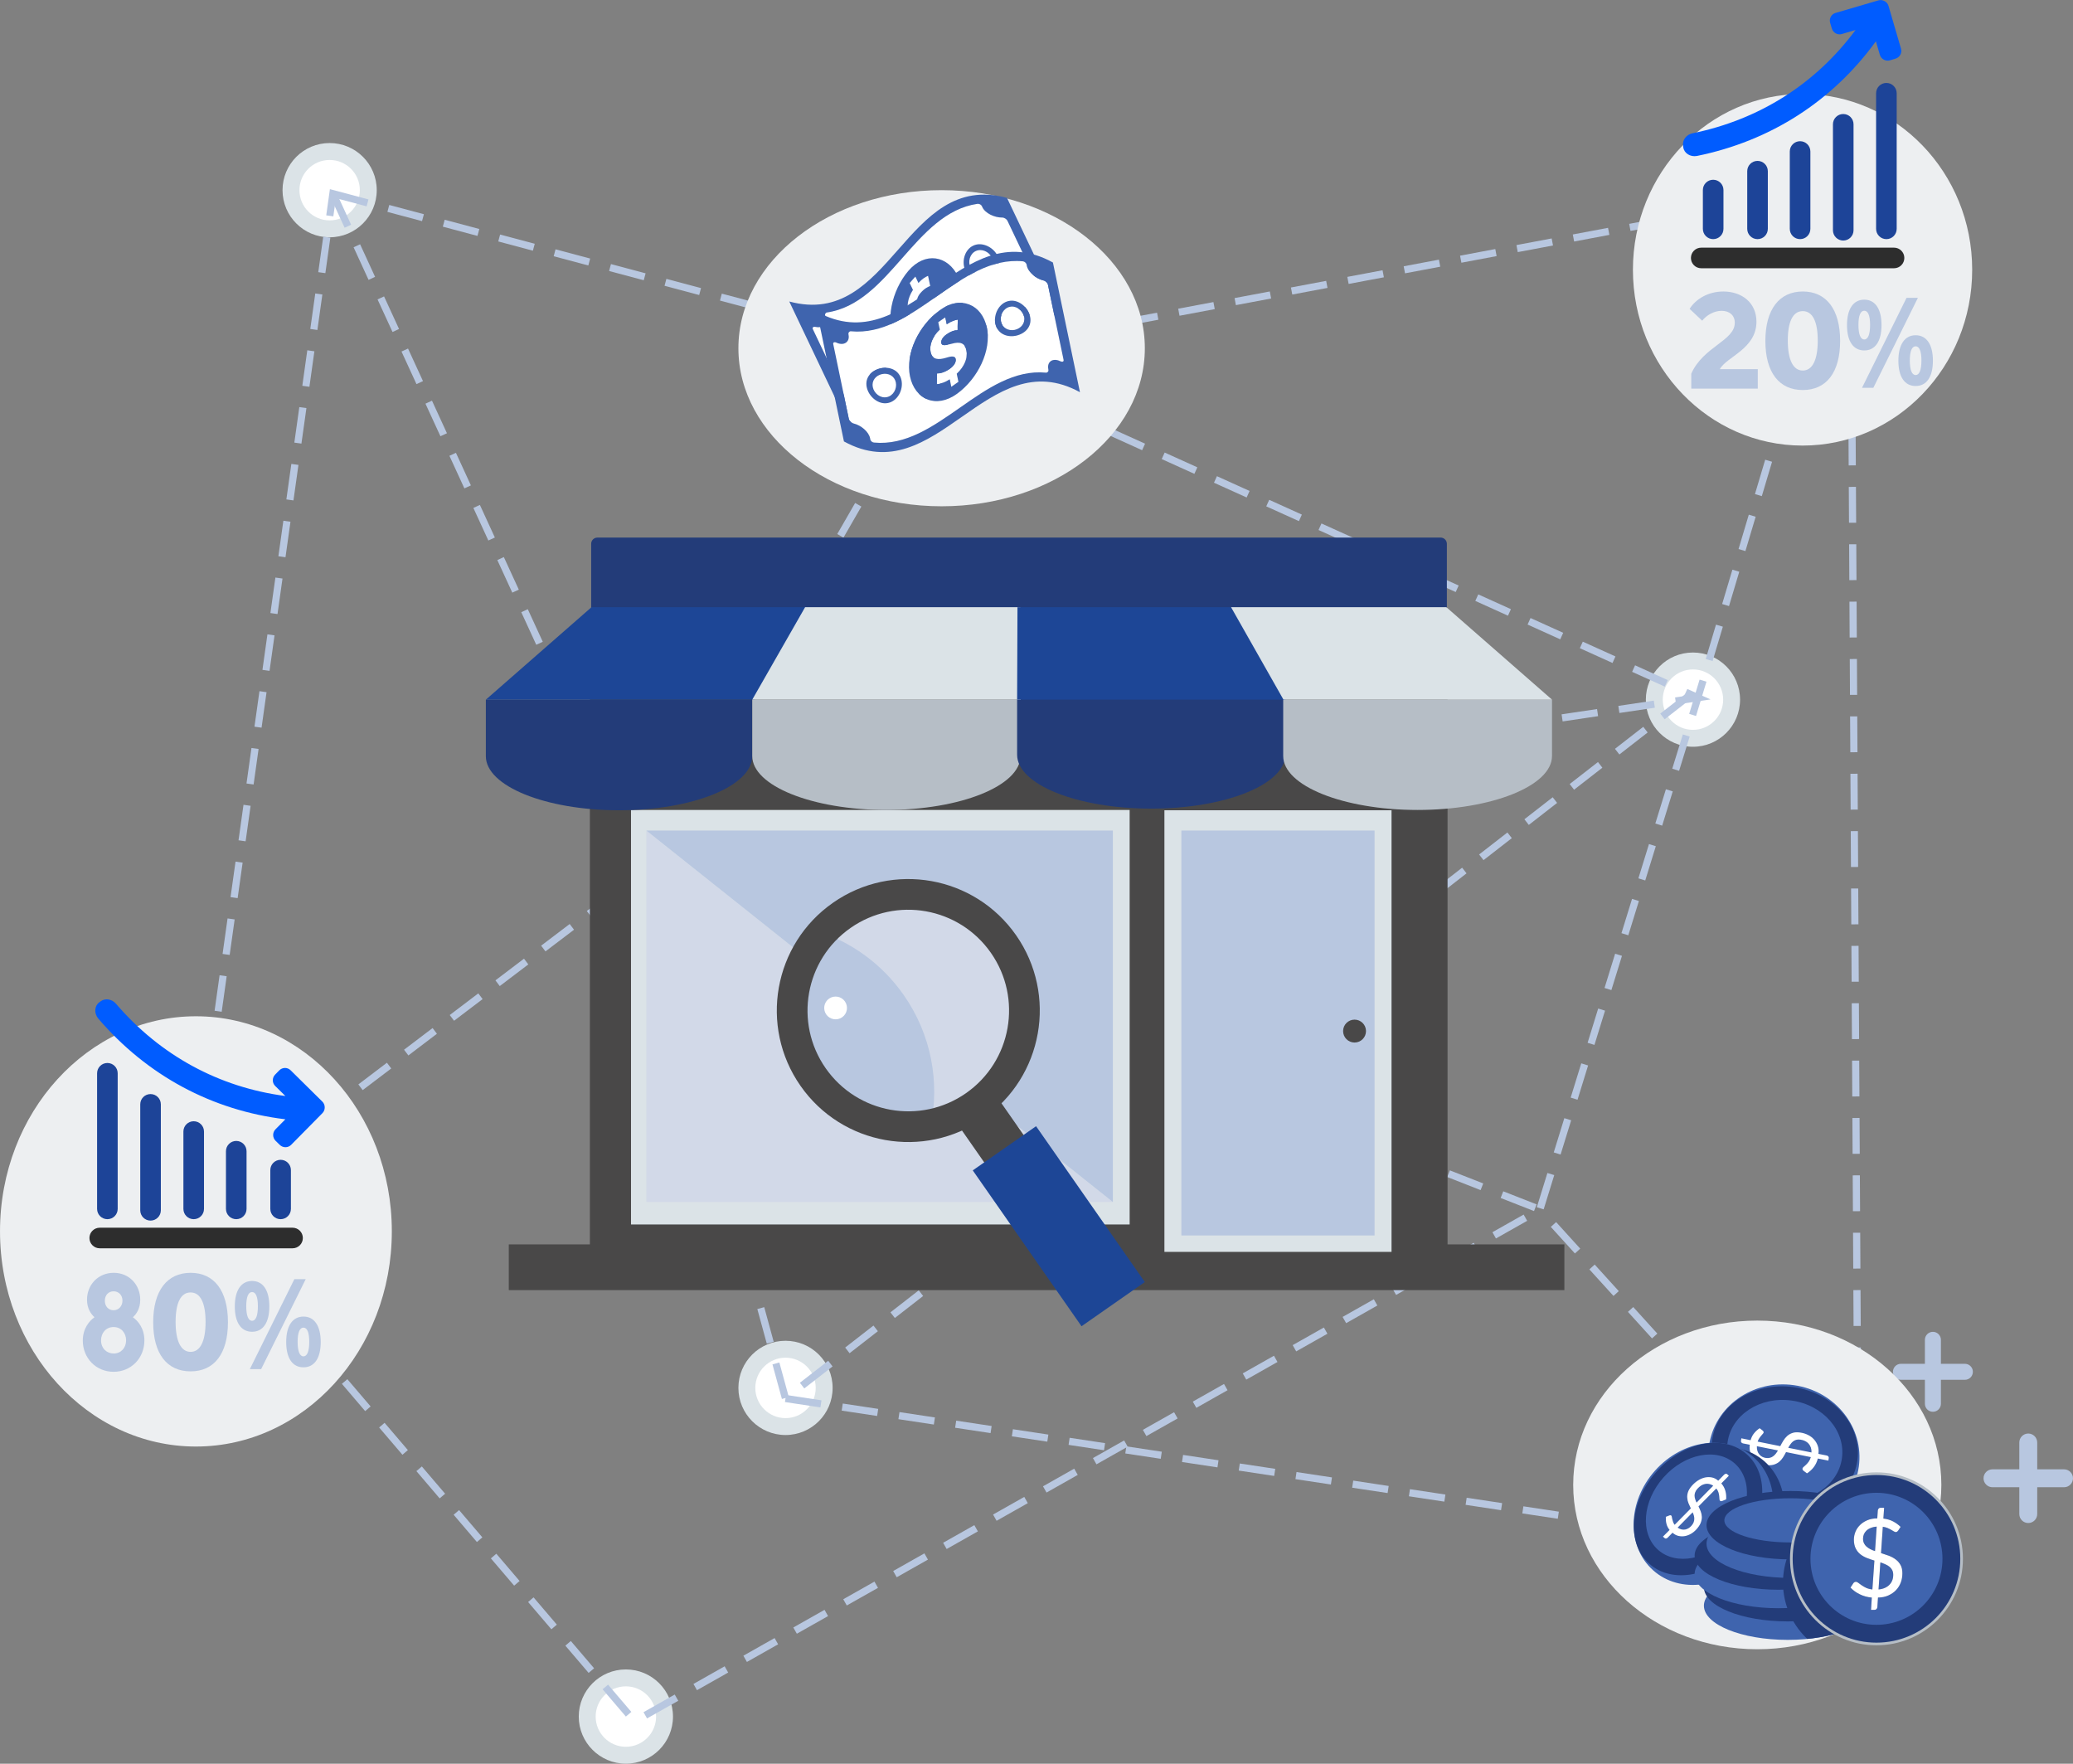<?xml version="1.0" encoding="utf-8"?>
<!-- Generator: Adobe Illustrator 16.0.0, SVG Export Plug-In . SVG Version: 6.00 Build 0)  -->
<!DOCTYPE svg PUBLIC "-//W3C//DTD SVG 1.1//EN" "http://www.w3.org/Graphics/SVG/1.1/DTD/svg11.dtd">
<?xml-stylesheet type="text/css" media="screen" href="../css/style.css"?>
<svg class="MH" version="1.1" id="Layer_1" xmlns="http://www.w3.org/2000/svg" xmlns:xlink="http://www.w3.org/1999/xlink" x="0px" y="0px"
	 width="369px" height="313.9px" viewBox="0 0 369 313.9" enable-background="new 0 0 369 313.9" xml:space="preserve">
<rect x="0" y="0" width="369" height="313.9" fill="#808080" stroke="none"/>
<g>
	<g id="RED">
		<path fill-rule="evenodd" clip-rule="evenodd" fill="#DBE3E7" d="M148.208,247.01c0,4.629-3.752,8.386-8.386,8.386
			c-4.631,0-8.385-3.757-8.385-8.386c0-4.635,3.754-8.387,8.385-8.387C144.456,238.624,148.208,242.376,148.208,247.01z"/>
		<circle fill-rule="evenodd" clip-rule="evenodd" fill="#FFFFFF" cx="139.824" cy="247.01" r="5.376"/>
		<path fill-rule="evenodd" clip-rule="evenodd" fill="#DBE3E7" d="M67.062,33.845c0,4.629-3.752,8.386-8.386,8.386
			c-4.631,0-8.385-3.757-8.385-8.386c0-4.635,3.754-8.387,8.385-8.387C63.311,25.459,67.062,29.211,67.062,33.845z"/>
		<circle fill-rule="evenodd" clip-rule="evenodd" fill="#FFFFFF" cx="58.678" cy="33.845" r="5.376"/>
		<path fill-rule="evenodd" clip-rule="evenodd" fill="#DBE3E7" d="M119.793,305.503c0,4.629-3.752,8.386-8.387,8.386
			c-4.631,0-8.385-3.757-8.385-8.386c0-4.635,3.754-8.387,8.385-8.387C116.041,297.116,119.793,300.868,119.793,305.503z"/>
		<circle fill-rule="evenodd" clip-rule="evenodd" fill="#FFFFFF" cx="111.408" cy="305.503" r="5.377"/>
		<path fill-rule="evenodd" clip-rule="evenodd" fill="#DBE3E7" d="M309.735,124.518c0,4.629-3.752,8.386-8.386,8.386
			c-4.631,0-8.385-3.757-8.385-8.386c0-4.635,3.754-8.387,8.385-8.387C305.983,116.132,309.735,119.884,309.735,124.518z"/>
		<circle fill-rule="evenodd" clip-rule="evenodd" fill="#FFFFFF" cx="301.351" cy="124.518" r="5.376"/>
		<g>
			<circle fill-rule="evenodd" clip-rule="evenodd" fill="#DBE3E7" cx="329.424" cy="33.077" r="8.387"/>
			<circle fill-rule="evenodd" clip-rule="evenodd" fill="#FFFFFF" cx="329.422" cy="33.077" r="5.375"/>
		</g>
		<g>
			<circle fill-rule="evenodd" clip-rule="evenodd" fill="#DBE3E7" cx="167.96" cy="63.443" r="8.387"/>
			<circle fill-rule="evenodd" clip-rule="evenodd" fill="#FFFFFF" cx="167.961" cy="63.443" r="5.376"/>
		</g>
		<g>
			<circle fill-rule="evenodd" clip-rule="evenodd" fill="#DBE3E7" cx="33.684" cy="216.644" r="8.387"/>
			<circle fill-rule="evenodd" clip-rule="evenodd" fill="#FFFFFF" cx="33.683" cy="216.644" r="5.376"/>
		</g>
		<g>
		<circle fill-rule="evenodd" clip-rule="evenodd" fill="#DBE3E7" cx="115.53" cy="154.528" r="8.386"/>
		<circle fill-rule="evenodd" clip-rule="evenodd" fill="#FFFFFF" cx="115.531" cy="154.528" r="5.377"/>
		</g>
	</g>
	<g id="RED">
		<path fill="#B8C7E0" d="M32.836,218.089l0.572-4.075l1.264,0.178L34.53,215.2l1.806-1.371l0.771,1.018L32.836,218.089z
			 M40.158,212.532l-0.771-1.018l5.083-3.858l0.771,1.018L40.158,212.532z M35.204,210.399l-1.264-0.178l0.888-6.319l1.264,0.178
			L35.204,210.399z M48.291,206.359l-0.771-1.018l5.084-3.857l0.771,1.018L48.291,206.359z M36.623,200.288l-1.264-0.178l0.888-6.319
			l1.264,0.178L36.623,200.288z M56.426,200.186l-0.771-1.018l5.083-3.857l0.771,1.018L56.426,200.186z M64.559,194.013l-0.771-1.018
			l5.084-3.857l0.771,1.018L64.559,194.013z M38.043,190.177l-1.264-0.178l0.887-6.32l1.264,0.178L38.043,190.177z M72.692,187.841
			l-0.771-1.018l5.083-3.857l0.771,1.018L72.692,187.841z M80.826,181.669l-0.771-1.018l5.083-3.858l0.771,1.018L80.826,181.669z
			 M39.463,180.065l-1.264-0.178l0.887-6.32l1.264,0.178L39.463,180.065z M88.959,175.496l-0.771-1.018l5.084-3.858l0.771,1.018
			L88.959,175.496z M40.882,169.953l-1.264-0.178l0.888-6.319l1.264,0.178L40.882,169.953z M97.094,169.323l-0.771-1.018l5.083-3.858
			l0.771,1.018L97.094,169.323z M105.227,163.15l-0.771-1.018l5.084-3.858l0.771,1.018L105.227,163.15z M42.301,159.842l-1.264-0.178
			l0.888-6.319l1.264,0.178L42.301,159.842z M113.36,156.977l-0.771-1.018l2.454-1.862l1.518-2.637l1.106,0.637l-1.647,2.861
			L113.36,156.977z M43.721,149.73l-1.264-0.178l0.887-6.319l1.264,0.178L43.721,149.73z M119.577,148.779l-1.106-0.637l3.184-5.531
			l1.106,0.637L119.577,148.779z M124.671,139.929l-1.106-0.637l3.184-5.531l1.106,0.637L124.671,139.929z M45.141,139.619
			l-1.264-0.178l0.887-6.32l1.264,0.178L45.141,139.619z M129.765,131.08l-1.106-0.637l3.184-5.53l1.106,0.637L129.765,131.08z
			 M46.56,129.507l-1.264-0.178l0.888-6.319l1.264,0.178L46.56,129.507z M134.858,122.23l-1.106-0.637l3.184-5.53l1.106,0.637
			L134.858,122.23z M47.979,119.395l-1.264-0.178l0.888-6.319l1.264,0.178L47.979,119.395z M139.952,113.382l-1.106-0.637
			l3.184-5.531l1.106,0.637L139.952,113.382z M49.398,109.284l-1.264-0.178l0.887-6.319l1.264,0.178L49.398,109.284z
			 M145.047,104.532l-1.107-0.637l3.184-5.531l1.107,0.637L145.047,104.532z M50.818,99.173l-1.264-0.178l0.887-6.32l1.264,0.178
			L50.818,99.173z M150.141,95.682l-1.107-0.637l3.185-5.53l1.105,0.637L150.141,95.682z M52.237,89.061l-1.264-0.178l0.888-6.32
			l1.264,0.178L52.237,89.061z M155.233,86.833l-1.105-0.637l3.184-5.53l1.105,0.637L155.233,86.833z M53.656,78.949l-1.264-0.178
			l0.888-6.319l1.264,0.178L53.656,78.949z M160.327,77.984l-1.105-0.637l3.184-5.531l1.105,0.637L160.327,77.984z M165.421,69.135
			l-1.105-0.637l3.093-5.373l0.39,0.225l0.151-0.569l0.979,0.261L165.421,69.135z M55.076,68.838l-1.264-0.178l0.887-6.319
			l1.264,0.178L55.076,68.838z M163.921,63.026l-6.166-1.644l0.328-1.232l6.166,1.644L163.921,63.026z M154.055,60.396l-6.166-1.645
			l0.328-1.232l6.166,1.645L154.055,60.396z M56.496,58.726l-1.264-0.178l0.887-6.32l1.264,0.178L56.496,58.726z M144.188,57.765
			l-6.167-1.644l0.33-1.232l6.166,1.644L144.188,57.765z M134.322,55.135l-6.166-1.644l0.328-1.232l6.167,1.644L134.322,55.135z
			 M124.456,52.506l-6.167-1.644l0.33-1.232l6.166,1.644L124.456,52.506z M114.59,49.876l-6.166-1.645l0.328-1.232l6.167,1.645
			L114.59,49.876z M57.915,48.615l-1.264-0.178l0.888-6.32l1.264,0.178L57.915,48.615z M104.724,47.245l-6.167-1.644l0.33-1.232
			l6.166,1.644L104.724,47.245z M94.857,44.615l-6.166-1.644l0.329-1.232l6.166,1.644L94.857,44.615z M84.991,41.985l-6.166-1.644
			l0.329-1.232l6.166,1.644L84.991,41.985z M75.125,39.355l-6.166-1.645l0.329-1.232l6.167,1.645L75.125,39.355z M59.335,38.503
			l-1.264-0.178l0.654-4.662l6.862,1.829l-0.328,1.232l-5.471-1.458L59.335,38.503z"/>
		<path fill="#B8C7E0" d="M330.175,276.83l-0.037-6.381l1.275-0.008l0.037,6.381L330.175,276.83z M328.383,276.004l-4.29-4.726
			l0.945-0.857l4.29,4.726L328.383,276.004z M321.52,268.443l-4.29-4.725l0.945-0.857l4.29,4.725L321.52,268.443z M330.116,266.62
			l-0.036-6.382l1.275-0.008l0.036,6.382L330.116,266.62z M314.656,260.884l-4.289-4.726l0.945-0.857l4.289,4.726L314.656,260.884z
			 M330.058,256.409l-0.036-6.382l1.275-0.008l0.036,6.382L330.058,256.409z M307.793,253.323l-4.289-4.725l0.945-0.857l4.289,4.725
			L307.793,253.323z M330,246.199l-0.036-6.382l1.275-0.008l0.036,6.382L330,246.199z M300.93,245.762l-4.289-4.725l0.945-0.857
			l4.289,4.725L300.93,245.762z M294.066,238.203l-4.289-4.726l0.945-0.857l4.289,4.726L294.066,238.203z M329.941,235.988
			l-0.036-6.382l1.275-0.008l0.036,6.382L329.941,235.988z M287.204,230.642l-4.29-4.725l0.945-0.857l4.29,4.725L287.204,230.642z
			 M329.883,225.777l-0.036-6.381l1.275-0.008l0.036,6.381L329.883,225.777z M280.341,223.083l-4.29-4.726l0.945-0.857l4.29,4.726
			L280.341,223.083z M329.825,215.567l-0.036-6.382l1.275-0.008l0.036,6.382L329.825,215.567z M274.777,215.233l-1.219-0.377
			l1.884-6.097l1.219,0.377L274.777,215.233z M277.791,205.477l-1.219-0.377l1.883-6.097l1.219,0.377L277.791,205.477z
			 M329.767,205.356l-0.036-6.381l1.275-0.008l0.036,6.381L329.767,205.356z M280.805,195.721l-1.219-0.377l1.883-6.097l1.219,0.377
			L280.805,195.721z M329.709,195.146l-0.037-6.382l1.275-0.008l0.037,6.382L329.709,195.146z M283.817,185.966l-1.219-0.377
			l1.884-6.097l1.219,0.377L283.817,185.966z M329.65,184.935l-0.036-6.382l1.275-0.008l0.036,6.382L329.65,184.935z M286.831,176.21
			l-1.219-0.377l1.884-6.097l1.219,0.377L286.831,176.21z M329.592,174.724l-0.036-6.381l1.275-0.008l0.036,6.381L329.592,174.724z
			 M289.845,166.454l-1.219-0.377l1.883-6.098l1.219,0.377L289.845,166.454z M329.534,164.514l-0.037-6.382l1.275-0.008l0.037,6.382
			L329.534,164.514z M292.858,156.698l-1.219-0.377l1.883-6.098l1.219,0.377L292.858,156.698z M329.476,154.303l-0.036-6.381
			l1.275-0.008l0.036,6.381L329.476,154.303z M295.871,146.942l-1.219-0.377l1.884-6.098l1.219,0.377L295.871,146.942z
			 M329.417,144.094l-0.036-6.382l1.275-0.008l0.036,6.382L329.417,144.094z M298.885,137.186l-1.219-0.377l1.884-6.098l1.219,0.377
			L298.885,137.186z M329.359,133.883l-0.037-6.382l1.275-0.008l0.037,6.382L329.359,133.883z M301.898,127.43l-1.219-0.377
			l1.853-6.101l1.223,0.365L301.898,127.43z M329.301,123.673l-0.036-6.382l1.275-0.008l0.036,6.382L329.301,123.673z
			 M304.85,117.649l-1.223-0.365l1.825-6.115l1.223,0.365L304.85,117.649z M329.242,113.462l-0.036-6.382l1.275-0.008l0.036,6.382
			L329.242,113.462z M307.77,107.865l-1.223-0.365l1.825-6.115l1.223,0.365L307.77,107.865z M329.185,103.251l-0.036-6.381
			l1.275-0.008l0.036,6.381L329.185,103.251z M310.689,98.081l-1.223-0.365l1.825-6.115l1.223,0.365L310.689,98.081z M329.126,93.041
			l-0.036-6.382l1.275-0.008l0.036,6.382L329.126,93.041z M313.609,88.297l-1.223-0.365l1.824-6.115l1.223,0.365L313.609,88.297z
			 M329.068,82.83l-0.037-6.382l1.275-0.008l0.037,6.382L329.068,82.83z M316.529,78.512l-1.223-0.365l1.824-6.115l1.223,0.365
			L316.529,78.512z M329.01,72.62l-0.036-6.382l1.275-0.008l0.036,6.382L329.01,72.62z M319.449,68.727l-1.223-0.365l1.824-6.115
			l1.223,0.365L319.449,68.727z M328.951,62.409l-0.036-6.382l1.275-0.008l0.036,6.382L328.951,62.409z M322.368,58.943l-1.223-0.365
			l1.825-6.115l1.223,0.365L322.368,58.943z M328.894,52.198l-0.037-6.381l1.275-0.008l0.037,6.381L328.894,52.198z M325.288,49.159
			l-1.223-0.365l1.825-6.115l1.223,0.365L325.288,49.159z M328.835,41.988l-0.026-4.624l-0.601,2.011l-1.223-0.365l1.825-6.115
			l1.223,0.365l-0.699,2.344l0.74-0.005l0.036,6.382L328.835,41.988z"/>
		<path fill="#B8C7E0" d="M115.174,305.834l-0.627-1.111l5.555-3.141l0.629,1.111L115.174,305.834z M111.408,305.503l-4.144-4.854
			l0.971-0.828l4.144,4.854L111.408,305.503z M124.063,300.808l-0.628-1.111l5.555-3.141l0.629,1.111L124.063,300.808z
			 M104.779,297.736l-4.144-4.854l0.971-0.828l4.144,4.854L104.779,297.736z M132.952,295.784l-0.628-1.111l5.555-3.141l0.629,1.111
			L132.952,295.784z M141.841,290.76l-0.628-1.111l5.556-3.141l0.628,1.111L141.841,290.76z M98.149,289.97l-4.144-4.854l0.971-0.828
			l4.144,4.854L98.149,289.97z M150.729,285.734l-0.628-1.111l5.555-3.14l0.629,1.111L150.729,285.734z M91.52,282.205l-4.143-4.854
			l0.971-0.828l4.143,4.854L91.52,282.205z M159.619,280.71l-0.629-1.111l5.556-3.141l0.629,1.111L159.619,280.71z M168.508,275.685
			l-0.629-1.111l5.556-3.141l0.629,1.111L168.508,275.685z M84.891,274.438l-4.143-4.854l0.971-0.828l4.143,4.854L84.891,274.438z
			 M177.396,270.66l-0.629-1.111l5.556-3.14l0.629,1.111L177.396,270.66z M78.262,266.673l-4.144-4.854l0.971-0.828l4.144,4.854
			L78.262,266.673z M186.285,265.635l-0.629-1.111l5.556-3.141l0.629,1.111L186.285,265.635z M195.174,260.611l-0.629-1.111
			l5.556-3.141l0.629,1.111L195.174,260.611z M71.633,258.907l-4.145-4.854l0.971-0.828l4.145,4.854L71.633,258.907z
			 M204.062,255.586l-0.628-1.111l5.556-3.14l0.629,1.111L204.062,255.586z M65.003,251.14l-4.144-4.854l0.971-0.828l4.144,4.854
			L65.003,251.14z M212.951,250.561l-0.629-1.111l5.556-3.141l0.629,1.111L212.951,250.561z M139.183,248.978l-1.683-6.155
			l1.23-0.336l1.684,6.155L139.183,248.978z M143.166,247.105l-0.783-1.008l5.037-3.917l0.783,1.008L143.166,247.105z
			 M221.841,245.537l-0.629-1.111l5.555-3.141l0.629,1.111L221.841,245.537z M58.373,243.375l-4.143-4.854l0.971-0.828l4.143,4.854
			L58.373,243.375z M151.227,240.838l-0.783-1.008l5.037-3.918l0.783,1.008L151.227,240.838z M230.729,240.511l-0.629-1.111
			l5.555-3.14l0.629,1.111L230.729,240.511z M136.489,239.13l-1.683-6.155l1.23-0.336l1.684,6.155L136.489,239.13z M51.744,235.608
			l-4.143-4.854l0.971-0.828l4.143,4.854L51.744,235.608z M239.618,235.487l-0.629-1.111l5.556-3.141l0.629,1.111L239.618,235.487z
			 M159.286,234.569l-0.783-1.008l5.038-3.917l0.783,1.008L159.286,234.569z M248.507,230.463l-0.629-1.111l5.556-3.141l0.629,1.111
			L248.507,230.463z M133.796,229.28l-1.684-6.155l1.231-0.336l1.684,6.155L133.796,229.28z M167.347,228.302l-0.783-1.008
			l5.038-3.918l0.783,1.008L167.347,228.302z M45.115,227.843l-4.144-4.854l0.971-0.828l4.144,4.854L45.115,227.843z
			 M257.396,225.437l-0.629-1.111l5.557-3.14l0.628,1.111L257.396,225.437z M175.407,222.033l-0.783-1.008l5.037-3.917l0.783,1.008
			L175.407,222.033z M266.284,220.413l-0.629-1.111l5.556-3.141l0.629,1.111L266.284,220.413z M38.486,220.077l-4.007-4.693
			l0.971-0.828l4.007,4.693L38.486,220.077z M131.103,219.431l-1.684-6.155l1.231-0.336l1.684,6.155L131.103,219.431z
			 M183.468,215.765l-0.783-1.008l5.037-3.918l0.783,1.008L183.468,215.765z M273.059,215.537l-5.94-2.329l0.466-1.188l5.94,2.329
			L273.059,215.537z M263.554,211.809l-5.941-2.329l0.466-1.188l5.941,2.329L263.554,211.809z M128.408,209.583l-1.683-6.156
			l1.231-0.336l1.684,6.156L128.408,209.583z M191.527,209.497l-0.783-1.008l5.038-3.918l0.783,1.008L191.527,209.497z
			 M254.046,208.083l-5.941-2.33l0.467-1.188l5.941,2.33L254.046,208.083z M244.54,204.355l-5.941-2.329l0.466-1.188l5.942,2.329
			L244.54,204.355z M199.588,203.228l-0.783-1.008l5.038-3.917l0.783,1.008L199.588,203.228z M235.034,200.628l-5.941-2.329
			l0.466-1.188l5.942,2.329L235.034,200.628z M125.715,199.733l-1.683-6.155l1.231-0.336l1.684,6.155L125.715,199.733z
			 M207.648,196.961l-0.783-1.008l5.037-3.918l0.783,1.008L207.648,196.961z M225.528,196.901l-5.941-2.33l0.467-1.188l5.941,2.33
			L225.528,196.901z M216.022,193.174l-5.941-2.329l0.466-1.188l5.941,2.329L216.022,193.174z M215.709,190.692l-0.783-1.008
			l5.037-3.917l0.783,1.008L215.709,190.692z M123.021,189.885l-1.684-6.156l1.232-0.336l1.684,6.156L123.021,189.885z
			 M206.517,189.446l-5.942-2.329l0.467-1.188l5.941,2.329L206.517,189.446z M197.01,185.719l-5.941-2.33l0.467-1.188l5.941,2.33
			L197.01,185.719z M223.769,184.425l-0.783-1.008l5.038-3.918l0.783,1.008L223.769,184.425z M187.503,181.992l-5.941-2.329
			l0.466-1.188l5.942,2.329L187.503,181.992z M120.328,180.035l-1.684-6.155l1.232-0.336l1.684,6.155L120.328,180.035z
			 M177.997,178.265l-5.941-2.33l0.467-1.188l5.941,2.33L177.997,178.265z M231.829,178.156l-0.783-1.008l5.038-3.917l0.783,1.008
			L231.829,178.156z M168.491,174.538l-5.94-2.329l0.466-1.188l5.94,2.329L168.491,174.538z M239.89,171.888l-0.783-1.008
			l5.038-3.918l0.783,1.008L239.89,171.888z M158.985,170.81l-5.94-2.329l0.466-1.188l5.94,2.329L158.985,170.81z M117.635,170.186
			l-1.684-6.155l1.232-0.336l1.683,6.155L117.635,170.186z M149.479,167.084l-5.941-2.33l0.466-1.188l5.941,2.33L149.479,167.084z
			 M247.95,165.62l-0.783-1.008l5.037-3.918l0.783,1.008L247.95,165.62z M139.973,163.356l-5.941-2.329l0.467-1.188l5.941,2.329
			L139.973,163.356z M114.941,160.338l-1.684-6.156l1.231-0.336l1.684,6.156L114.941,160.338z M130.467,159.629l-5.941-2.329
			l0.467-1.188l5.94,2.329L130.467,159.629z M256.011,159.351l-0.783-1.008l5.037-3.917l0.783,1.008L256.011,159.351z
			 M120.961,155.902l-5.941-2.33l0.466-1.188l5.941,2.33L120.961,155.902z M264.07,153.084l-0.783-1.008l5.038-3.918l0.783,1.008
			L264.07,153.084z M272.131,146.815l-0.783-1.008l5.038-3.917l0.783,1.008L272.131,146.815z M280.191,140.548l-0.783-1.008
			l5.037-3.918l0.783,1.008L280.191,140.548z M288.252,134.279l-0.783-1.008l5.037-3.917l0.783,1.008L288.252,134.279z
			 M296.312,128.011l-0.783-1.008l5.038-3.918l0.783,1.008L296.312,128.011z"/>
		<path fill="#B8C7E0" d="M116.562,152.423l-0.188-1.262l6.312-0.939l0.188,1.262L116.562,152.423z M112.511,151.862l-2.665-5.798
			l1.16-0.533l2.665,5.798L112.511,151.862z M126.661,150.921l-0.188-1.262l6.312-0.938l0.188,1.262L126.661,150.921z
			 M136.761,149.419l-0.188-1.262l6.312-0.938l0.188,1.262L136.761,149.419z M146.86,147.917l-0.188-1.262l6.312-0.938l0.188,1.262
			L146.86,147.917z M156.96,146.415l-0.188-1.262l6.312-0.938l0.188,1.262L156.96,146.415z M167.06,144.914l-0.188-1.262l6.312-0.938
			l0.188,1.262L167.06,144.914z M177.159,143.412l-0.188-1.262l6.312-0.938l0.188,1.262L177.159,143.412z M108.247,142.585
			l-2.665-5.799l1.16-0.533l2.665,5.799L108.247,142.585z M187.259,141.91l-0.188-1.262l6.312-0.938l0.188,1.262L187.259,141.91z
			 M197.358,140.408l-0.188-1.262l6.312-0.938l0.188,1.262L197.358,140.408z M207.459,138.907l-0.188-1.262l6.312-0.939l0.188,1.262
			L207.459,138.907z M217.559,137.405l-0.188-1.262l6.312-0.938l0.188,1.262L217.559,137.405z M227.658,135.903l-0.188-1.262
			l6.312-0.938l0.188,1.262L227.658,135.903z M237.758,134.401l-0.188-1.262l6.312-0.938l0.188,1.262L237.758,134.401z
			 M103.982,133.307l-2.664-5.799l1.16-0.533l2.664,5.799L103.982,133.307z M247.857,132.899l-0.188-1.262l6.312-0.938l0.188,1.262
			L247.857,132.899z M257.957,131.398l-0.188-1.262l6.312-0.939l0.188,1.262L257.957,131.398z M268.057,129.896l-0.188-1.262
			l6.312-0.938l0.188,1.262L268.057,129.896z M278.156,128.394l-0.188-1.262l6.312-0.938l0.188,1.262L278.156,128.394z
			 M288.256,126.892l-0.188-1.262l6.312-0.938l0.188,1.262L288.256,126.892z M298.355,125.39l-0.188-1.262l1.83-0.272l-0.174-0.079
			l0.525-1.162l4.129,1.866L298.355,125.39z M99.719,124.029l-2.665-5.798l1.159-0.533l2.666,5.798L99.719,124.029z M296.335,122.199
			l-5.814-2.63l0.525-1.162l5.814,2.63L296.335,122.199z M287.031,117.992l-5.814-2.63l0.525-1.162l5.814,2.63L287.031,117.992z
			 M95.455,114.752l-2.666-5.799l1.16-0.533l2.666,5.799L95.455,114.752z M277.729,113.784l-5.815-2.63l0.525-1.162l5.815,2.63
			L277.729,113.784z M268.425,109.577l-5.815-2.63l0.525-1.162l5.815,2.63L268.425,109.577z M91.191,105.474l-2.666-5.799l1.16-0.533
			l2.666,5.799L91.191,105.474z M259.121,105.369l-5.814-2.629l0.525-1.162l5.814,2.629L259.121,105.369z M249.817,101.162
			l-5.814-2.63l0.525-1.162l5.814,2.63L249.817,101.162z M240.514,96.954l-5.814-2.629l0.525-1.162l5.814,2.629L240.514,96.954z
			 M86.927,96.196l-2.665-5.799l1.16-0.533l2.665,5.799L86.927,96.196z M231.21,92.747l-5.814-2.63l0.525-1.162l5.814,2.63
			L231.21,92.747z M221.907,88.54l-5.815-2.63l0.525-1.162l5.815,2.63L221.907,88.54z M82.662,86.919l-2.664-5.799l1.16-0.533
			l2.664,5.799L82.662,86.919z M212.604,84.332l-5.815-2.63l0.525-1.162l5.815,2.63L212.604,84.332z M203.3,80.125l-5.814-2.63
			l0.525-1.162l5.814,2.63L203.3,80.125z M78.398,77.64l-2.665-5.798l1.16-0.533l2.665,5.798L78.398,77.64z M193.996,75.917
			l-5.814-2.629l0.525-1.162l5.814,2.629L193.996,75.917z M184.692,71.71l-5.814-2.63l0.525-1.162l5.814,2.63L184.692,71.71z
			 M74.135,68.363l-2.666-5.799l1.16-0.533l2.666,5.799L74.135,68.363z M175.389,67.503l-5.814-2.63l0.525-1.162l5.814,2.63
			L175.389,67.503z M169.818,63.743l-0.236-1.254l6.271-1.18l0.236,1.254L169.818,63.743z M179.854,61.855l-0.236-1.254l6.271-1.179
			l0.236,1.254L179.854,61.855z M189.888,59.969l-0.236-1.254l6.272-1.18l0.236,1.254L189.888,59.969z M69.871,59.086l-2.666-5.799
			l1.16-0.533l2.666,5.799L69.871,59.086z M199.923,58.081l-0.236-1.254l6.271-1.179l0.236,1.254L199.923,58.081z M209.958,56.194
			l-0.236-1.254l6.271-1.18l0.236,1.254L209.958,56.194z M219.992,54.306l-0.236-1.254l6.272-1.18l0.236,1.254L219.992,54.306z
			 M230.027,52.42l-0.236-1.254l6.271-1.18l0.236,1.254L230.027,52.42z M240.062,50.532l-0.236-1.254l6.272-1.18l0.236,1.254
			L240.062,50.532z M65.606,49.807l-2.665-5.799l1.16-0.533l2.665,5.799L65.606,49.807z M250.097,48.645l-0.236-1.254l6.271-1.18
			l0.236,1.254L250.097,48.645z M260.132,46.758l-0.236-1.254l6.271-1.18l0.236,1.254L260.132,46.758z M270.166,44.871l-0.236-1.254
			l6.272-1.18l0.236,1.254L270.166,44.871z M280.201,42.983l-0.236-1.254l6.271-1.18l0.236,1.254L280.201,42.983z M290.236,41.095
			L290,39.842l6.271-1.179l0.236,1.254L290.236,41.095z M61.342,40.53l-2.664-5.799l1.16-0.533l2.664,5.799L61.342,40.53z
			 M300.271,39.209l-0.236-1.254l6.271-1.18l0.236,1.254L300.271,39.209z M310.306,37.321l-0.236-1.254l6.271-1.18l0.236,1.254
			L310.306,37.321z M320.34,35.434l-0.236-1.254l6.272-1.18l0.236,1.254L320.34,35.434z"/>
		<path fill="#B8C7E0" d="M327.77,277.922l-6.311-0.953l0.191-1.262l6.311,0.953L327.77,277.922z M317.673,276.396l-6.31-0.952
		l0.191-1.262l6.31,0.952L317.673,276.396z M307.578,274.872l-6.311-0.952l0.19-1.262l6.31,0.952L307.578,274.872z M297.48,273.347
		l-6.31-0.952l0.191-1.262l6.31,0.952L297.48,273.347z M287.385,271.823l-6.311-0.952l0.19-1.262l6.311,0.952L287.385,271.823z
		 M277.289,270.299l-6.312-0.952l0.19-1.262l6.311,0.952L277.289,270.299z M267.191,268.774l-6.309-0.952l0.19-1.262l6.31,0.952
		L267.191,268.774z M257.097,267.25l-6.311-0.952l0.19-1.262l6.311,0.952L257.097,267.25z M246.999,265.725l-6.31-0.953l0.191-1.262
		l6.31,0.953L246.999,265.725z M236.903,264.201l-6.311-0.953l0.191-1.262l6.311,0.953L236.903,264.201z M226.807,262.677
		l-6.31-0.953l0.191-1.262l6.31,0.953L226.807,262.677z M216.711,261.152l-6.311-0.953l0.191-1.262l6.311,0.953L216.711,261.152z
		 M206.614,259.628l-6.311-0.953l0.191-1.262l6.311,0.953L206.614,259.628z M196.518,258.103l-6.31-0.953l0.191-1.262l6.31,0.953
		L196.518,258.103z M186.422,256.579l-6.311-0.953l0.191-1.262l6.311,0.953L186.422,256.579z M176.325,255.054l-6.31-0.953
		l0.191-1.262l6.31,0.953L176.325,255.054z M166.229,253.53l-6.311-0.953l0.191-1.262l6.311,0.953L166.229,253.53z M156.133,252.006
		l-6.31-0.953l0.19-1.262l6.311,0.953L156.133,252.006z M146.037,250.481l-6.311-0.953l0.191-1.262l6.31,0.953L146.037,250.481z"/>
	</g>
	<g id="TIENDA">
		<g>
			<rect x="90.566" y="221.469" fill="#494848" width="187.897" height="8.137"/>
			<rect x="105.001" y="115.222" fill="#494848" width="152.668" height="107.579"/>
			<rect x="112.322" y="144.152" fill="#DBE3E7" width="88.759" height="73.771"/>
			<polygon fill="#D2D9E8" points="198.092,213.923 115.053,213.923 115.053,147.816 			"/>
			<polygon fill="#B8C7E0" points="115.053,147.816 198.092,147.816 198.092,213.923 			"/>
			<path fill="#233C79" d="M256.445,95.677H106.331c-0.607,0-1.101,0.493-1.101,1.101v11.347c0,0.609,0.493,1.1,1.101,1.1h150.114
				c0.606,0,1.101-0.49,1.101-1.1V96.778C257.546,96.171,257.052,95.677,256.445,95.677z"/>
			<g>
				<path fill="#233C79" d="M86.482,124.518v10.062c0,5.315,10.615,9.627,23.713,9.627c13.094,0,23.707-4.312,23.707-9.627v-10.062
					H86.482z"/>
				<path fill="#B6BEC6" d="M133.902,124.518v10.033c0,5.301,10.693,9.601,23.877,9.601c13.182,0,23.868-4.3,23.868-9.601v-10.033
					H133.902z"/>
				<path fill="#233C79" d="M181.049,124.282v10.031c0,5.301,10.682,9.6,23.868,9.6c13.18,0,23.87-4.299,23.87-9.6v-10.031H181.049z
					"/>
				<path fill="#B6BEC6" d="M228.414,124.518v10.033c0,5.301,10.71,9.601,23.921,9.601c13.217,0,23.927-4.3,23.927-9.601v-10.033
					H228.414z"/>
				<g>
					<path fill="#1D4696" d="M134.277,124.518c3.109-5.478,6.23-10.966,9.34-16.451c-15.329,0-22.998,0-38.33,0
						c-6.27,5.485-12.537,10.974-18.801,16.451C102.41,124.518,118.348,124.518,134.277,124.518z"/>
					<path fill="#DBE3E7" d="M181.695,124.518c-0.024-5.478-0.044-10.966-0.063-16.451c-15.33,0-22.988,0-38.323,0
						c-3.132,5.485-6.27,10.974-9.406,16.451C149.835,124.518,165.77,124.518,181.695,124.518z"/>
					<path fill="#1D4696" d="M228.826,124.518c-3.127-5.478-6.263-10.966-9.399-16.451c-15.326,0-22.984,0-38.313,0
						c-0.023,5.485-0.044,10.974-0.064,16.451C196.975,124.518,212.903,124.518,228.826,124.518z"/>
					<path fill="#DBE3E7" d="M276.262,124.518c-6.273-5.478-12.546-10.966-18.804-16.451c-15.332,0-23.006,0-38.326,0
						c3.108,5.485,6.218,10.974,9.328,16.451C244.397,124.518,260.33,124.518,276.262,124.518z"/>
				</g>
			</g>
			<rect x="207.269" y="144.207" fill="#DBE3E7" width="40.429" height="78.595"/>
			<rect x="210.286" y="147.816" fill="#B8C7E0" width="34.392" height="72.063"/>
			<circle fill="#494848" cx="241.114" cy="183.505" r="2.038"/>
		</g>
		<g>
			<circle fill="#D2D9E8" cx="161.657" cy="179.819" r="20.105"/>
			<path fill="#B8C7E0" d="M146.162,190.635c4.6,6.589,12.022,10.03,19.496,9.837c1.628-7.834,0.157-16.292-4.782-23.367
				c-3.949-5.658-9.491-9.534-15.593-11.469C140.781,173.177,140.809,182.965,146.162,190.635z"/>
			<path fill="#494848" d="M148.285,160.659c-10.6,7.397-13.195,21.986-5.799,32.585c7.4,10.601,21.986,13.193,32.59,5.797
				c10.597-7.398,13.193-21.985,5.797-32.586C173.473,155.856,158.884,153.261,148.285,160.659z M171.943,194.559
				c-8.122,5.668-19.304,3.679-24.973-4.443c-5.67-8.124-3.682-19.306,4.442-24.976c8.125-5.67,19.303-3.681,24.975,4.444
				C182.059,177.707,180.069,188.89,171.943,194.559z"/>

				<rect x="180.582" y="192.551" transform="matrix(0.82 -0.572 0.572 0.82 -88.675 144.176)" fill="#494848" width="8.542" height="40.999"/>
			<polygon fill="#1D4696" points="203.784,228.169 192.513,236.037 173.154,208.297 184.424,200.434 			"/>
			<path fill="#FFFFFF" d="M150.4,178.227c0.64,0.917,0.416,2.182-0.5,2.822c-0.918,0.64-2.184,0.415-2.824-0.501
				c-0.639-0.918-0.416-2.181,0.502-2.822C148.498,177.089,149.76,177.311,150.4,178.227z"/>
		</g>
	</g>
	<g id="GRAFICAS">
		<ellipse fill="#EDEFF1" cx="320.86" cy="48.014" rx="30.195" ry="31.287"/>
		<path fill="#B8C7E0" d="M328.771,57.868c0-2.895,1.142-4.536,3.073-4.536c1.941,0,3.072,1.642,3.072,4.529
			c0,2.887-1.131,4.509-3.072,4.509C329.907,62.37,328.771,60.755,328.771,57.868z M332.881,57.828c0-1.627-0.355-2.528-1.036-2.528
			s-1.036,0.896-1.036,2.528c0,1.688,0.374,2.589,1.036,2.589C332.509,60.417,332.881,59.515,332.881,57.828z M339.369,53.012h2.021
			l-7.931,16.009h-2.015L339.369,53.012z M337.918,64.199c0-2.894,1.142-4.534,3.075-4.534c1.935,0,3.07,1.641,3.07,4.534
			c0,2.882-1.129,4.5-3.07,4.5C339.047,68.699,337.918,67.087,337.918,64.199z M342.021,64.162c0-1.628-0.35-2.529-1.027-2.529
			c-0.684,0-1.04,0.901-1.04,2.529c0,1.684,0.374,2.586,1.04,2.586C341.647,66.748,342.021,65.845,342.021,64.162z"/>
		<path fill="#B8C7E0" d="M314.241,60.68c0-5.614,2.471-8.802,6.663-8.802c4.189,0,6.645,3.181,6.645,8.794
			c0,5.607-2.445,8.744-6.648,8.744C316.703,69.417,314.241,66.295,314.241,60.68z M323.565,60.612c0-3.377-0.917-5.241-2.665-5.241
			c-1.751,0-2.668,1.855-2.668,5.234c0,3.478,0.969,5.342,2.668,5.342C322.603,65.947,323.565,64.089,323.565,60.612z"/>
		<path fill="#B8C7E0" d="M312.887,69.167H301.05v-2.658c2.137-4.836,7.747-5.866,7.747-9.07c0-1.326-0.955-2.121-2.341-2.121
			c-1.323,0-2.672,0.75-3.46,1.758l-2.241-2.107c1.136-1.795,3.345-3.089,6.005-3.089c3.288,0,5.893,1.984,5.893,5.377
			c0,4.842-5.361,6.25-6.521,8.447h6.756V69.167z"/>
		<g>
			<path fill="#2D2D2D" d="M302.822,44.076c-1.012,0-1.832,0.82-1.832,1.833l0,0c0,1.013,0.82,1.833,1.832,1.833h34.324
				c1.012,0,1.832-0.82,1.832-1.833l0,0c0-1.013-0.82-1.833-1.832-1.833H302.822z"/>
			<g>
				<path fill="#1D4498" d="M333.95,40.727c0,1.013,0.82,1.833,1.833,1.833l0,0c1.013,0,1.833-0.82,1.833-1.833V16.594
					c0-1.013-0.82-1.833-1.833-1.833l0,0c-1.013,0-1.833,0.82-1.833,1.833V40.727z"/>
				<path fill="#1D4498" d="M326.269,40.978c0,1.013,0.82,1.833,1.833,1.833l0,0c1.013,0,1.833-0.82,1.833-1.833V22.124
					c0-1.013-0.82-1.833-1.833-1.833l0,0c-1.013,0-1.833,0.82-1.833,1.833V40.978z"/>
				<path fill="#1D4498" d="M318.587,40.727c0,1.013,0.82,1.833,1.833,1.833l0,0c1.013,0,1.833-0.82,1.833-1.833V26.964
					c0-1.013-0.82-1.833-1.833-1.833l0,0c-1.013,0-1.833,0.82-1.833,1.833V40.727z"/>
				<path fill="#1D4498" d="M311.013,40.727c0,1.013,0.82,1.833,1.833,1.833l0,0c1.013,0,1.833-0.82,1.833-1.833v-10.26
					c0-1.013-0.82-1.833-1.833-1.833l0,0c-1.013,0-1.833,0.82-1.833,1.833V40.727z"/>
				<path fill="#1D4498" d="M303.116,40.727c0,1.013,0.82,1.833,1.833,1.833l0,0c1.013,0,1.833-0.82,1.833-1.833v-6.903
					c0-1.013-0.82-1.833-1.833-1.833l0,0c-1.013,0-1.833,0.82-1.833,1.833V40.727z"/>
			</g>
			<path fill="#005CFF" d="M338.385,8.662l-2.224-7.602c-0.106-0.384-0.375-0.686-0.701-0.861c-0.33-0.184-0.731-0.245-1.111-0.128
				l-7.594,2.223c-0.771,0.212-1.207,1.017-0.98,1.783l0.299,1.001c0.221,0.756,1.018,1.202,1.779,0.976l2.439-0.716
				c-7.089,9.569-17.079,15.929-28.986,18.376c-1.081,0.205-1.858,1.159-1.718,2.195c0.019,0.127,0.03,0.192,0.041,0.312
				c0.145,1.043,1.243,1.75,2.414,1.538c13.106-2.664,24.15-9.762,31.872-20.406l0.704,2.405c0.224,0.764,1.028,1.192,1.786,0.98
				l1.003-0.301C338.169,10.218,338.613,9.41,338.385,8.662z"/>
		</g>
	</g>
	<g id="GRAFICAS">
		<path fill-rule="evenodd" clip-rule="evenodd" fill="#EDEFF1" d="M69.747,219.139c0,21.167-15.624,38.306-34.876,38.306
			c-19.24,0-34.869-17.139-34.869-38.306c0-21.139,15.629-38.27,34.869-38.27C54.123,180.87,69.747,198.001,69.747,219.139z"/>
		<g>
			<g>
				<g>
					<path fill="#005CFF" d="M51.826,203.75l5.564-5.637c0.283-0.279,0.416-0.661,0.412-1.031c0-0.378-0.143-0.758-0.43-1.033
						l-5.631-5.559c-0.561-0.571-1.475-0.56-2.035,0.011l-0.729,0.747c-0.555,0.56-0.557,1.473,0.012,2.029l1.811,1.784
						c-11.809-1.547-22.221-7.189-30.145-16.408c-0.705-0.846-1.916-1.062-2.754-0.436c-0.102,0.078-0.152,0.12-0.252,0.188
						c-0.842,0.633-0.926,1.937-0.172,2.856c8.695,10.162,20.266,16.367,33.32,17.945l-1.76,1.783
						c-0.559,0.567-0.543,1.479,0.01,2.037l0.75,0.731C50.361,204.317,51.283,204.313,51.826,203.75z"/>
				</g>
			</g>
		</g>
		<g>
			<path fill="#2D2D2D" d="M52.076,218.499c1.012,0,1.832,0.82,1.832,1.833l0,0c0,1.013-0.82,1.833-1.832,1.833H17.752
				c-1.012,0-1.832-0.82-1.832-1.833l0,0c0-1.013,0.82-1.833,1.832-1.833H52.076z"/>
			<g>
				<path fill="#1D4498" d="M20.949,215.15c0,1.013-0.82,1.833-1.834,1.833l0,0c-1.012,0-1.832-0.82-1.832-1.833v-24.134
					c0-1.013,0.82-1.833,1.832-1.833l0,0c1.014,0,1.834,0.82,1.834,1.833V215.15z"/>
				<path fill="#1D4498" d="M28.631,215.401c0,1.013-0.82,1.833-1.834,1.833l0,0c-1.012,0-1.832-0.82-1.832-1.833v-18.854
					c0-1.013,0.82-1.833,1.832-1.833l0,0c1.014,0,1.834,0.82,1.834,1.833V215.401z"/>
				<path fill="#1D4498" d="M36.312,215.15c0,1.013-0.82,1.833-1.834,1.833l0,0c-1.012,0-1.832-0.82-1.832-1.833v-13.764
					c0-1.013,0.82-1.833,1.832-1.833l0,0c1.014,0,1.834,0.82,1.834,1.833V215.15z"/>
				<path fill="#1D4498" d="M43.887,215.15c0,1.013-0.82,1.833-1.834,1.833l0,0c-1.012,0-1.832-0.82-1.832-1.833v-10.26
					c0-1.013,0.82-1.833,1.832-1.833l0,0c1.014,0,1.834,0.82,1.834,1.833V215.15z"/>
				<path fill="#1D4498" d="M51.783,215.15c0,1.013-0.82,1.833-1.834,1.833l0,0c-1.012,0-1.832-0.82-1.832-1.833v-6.903
					c0-1.013,0.82-1.833,1.832-1.833l0,0c1.014,0,1.834,0.82,1.834,1.833V215.15z"/>
			</g>
			<g>
				<path fill="#B8C7E0" d="M41.797,232.517c0-2.895,1.143-4.536,3.074-4.536c1.941,0,3.072,1.642,3.072,4.529
					c0,2.887-1.131,4.509-3.072,4.509C42.934,237.019,41.797,235.404,41.797,232.517z M45.906,232.477
					c0-1.627-0.355-2.528-1.035-2.528c-0.682,0-1.037,0.896-1.037,2.528c0,1.688,0.375,2.589,1.037,2.589
					C45.535,235.066,45.906,234.165,45.906,232.477z M52.395,227.662h2.021l-7.932,16.009h-2.014L52.395,227.662z M50.943,238.848
					c0-2.894,1.143-4.534,3.076-4.534s3.07,1.641,3.07,4.534c0,2.882-1.129,4.5-3.07,4.5
					C52.072,243.348,50.943,241.736,50.943,238.848z M55.047,238.811c0-1.628-0.35-2.529-1.027-2.529
					c-0.684,0-1.041,0.901-1.041,2.529c0,1.684,0.375,2.586,1.041,2.586C54.674,241.397,55.047,240.495,55.047,238.811z"/>
				<path fill="#B8C7E0" d="M27.268,235.33c0-5.614,2.471-8.802,6.662-8.802c4.189,0,6.645,3.181,6.645,8.794
					c0,5.607-2.445,8.744-6.648,8.744C29.729,244.066,27.268,240.944,27.268,235.33z M36.592,235.261
					c0-3.377-0.918-5.241-2.666-5.241c-1.75,0-2.668,1.855-2.668,5.234c0,3.478,0.969,5.342,2.668,5.342
					C35.629,240.596,36.592,238.738,36.592,235.261z"/>
				<g>
					<path fill="#B8C7E0" d="M24.963,231.322c0,1.646-0.756,2.625-1.311,3.113c0.854,0.6,2.051,1.909,2.051,4.139
						c0,3.119-2.346,5.57-5.482,5.57c-3.162,0-5.482-2.474-5.482-5.548c0-2.229,1.23-3.562,2.08-4.161
						c-0.576-0.525-1.33-1.499-1.33-3.129c0-2.617,1.953-4.778,4.752-4.778C23.037,226.528,24.963,228.697,24.963,231.322z
						 M22.447,238.544c0-1.309-0.875-2.366-2.227-2.366c-1.357,0-2.232,1.058-2.232,2.374c0,1.438,1.029,2.336,2.248,2.336
						C21.533,240.887,22.447,239.884,22.447,238.544z M21.799,231.474c0-0.958-0.654-1.657-1.578-1.657
						c-0.922,0-1.557,0.692-1.557,1.682c0,1.011,0.662,1.688,1.551,1.688C21.158,233.186,21.799,232.426,21.799,231.474z"/>
				</g>
			</g>
		</g>
	</g>
	<g id="DINERO">
		<path fill="#B8C7E0" d="M345.488,249.836c0,0.786-0.638,1.424-1.426,1.424l0,0c-0.786,0-1.424-0.638-1.424-1.424v-11.381
			c0-0.787,0.638-1.425,1.424-1.425l0,0c0.788,0,1.426,0.638,1.426,1.425V249.836z"/>
		<path fill="#B8C7E0" d="M349.754,242.72c0.787,0,1.424,0.637,1.424,1.425l0,0c0,0.787-0.637,1.424-1.424,1.424h-11.381
			c-0.787,0-1.424-0.637-1.424-1.424l0,0c0-0.788,0.637-1.425,1.424-1.425H349.754z"/>
		<path fill="#B8C7E0" d="M362.631,269.463c0,0.88-0.713,1.594-1.596,1.594l0,0c-0.88,0-1.593-0.714-1.593-1.594v-12.736
			c0-0.881,0.713-1.595,1.593-1.595l0,0c0.883,0,1.596,0.714,1.596,1.595V269.463z"/>
		<path fill="#B8C7E0" d="M367.405,261.501c0.88,0,1.593,0.713,1.593,1.594l0,0c0,0.88-0.713,1.594-1.593,1.594h-12.737
			c-0.88,0-1.593-0.714-1.593-1.594l0,0c0-0.881,0.713-1.594,1.593-1.594H367.405z"/>
		<ellipse fill="#EDEFF1" cx="312.801" cy="264.276" rx="32.767" ry="29.246"/>
		<g>
			<g>
				<path fill="#3F64AE" d="M319.317,246.522c7.357,1.03,12.539,7.53,11.556,14.513c-0.979,6.979-7.745,11.807-15.107,10.769
					c-7.361-1.027-12.531-7.527-11.554-14.51C305.195,250.31,311.957,245.487,319.317,246.522z"/>
				<path fill="#233C79" d="M319.27,246.874c7.134,1.002,12.217,6.845,11.349,13.052c-0.872,6.208-7.367,10.425-14.51,9.426
					c-7.131-1.005-12.212-6.846-11.342-13.055C305.641,250.092,312.131,245.873,319.27,246.874z"/>
				<path fill="#3F64AE" d="M318.932,249.263c5.619,0.79,9.62,5.392,8.937,10.278c-0.684,4.889-5.802,8.212-11.424,7.42
					c-5.616-0.788-9.615-5.393-8.931-10.278C308.198,251.796,313.311,248.472,318.932,249.263z"/>
				<g>
					<path fill="#FFFFFF" d="M323.581,259.578c-0.147,0.575-0.39,1.089-0.729,1.533c-0.337,0.446-0.745,0.81-1.207,1.105
						l-0.636-0.482c-0.062-0.043-0.099-0.102-0.131-0.168c-0.031-0.069-0.04-0.138-0.031-0.207c0.011-0.093,0.082-0.188,0.202-0.287
						c0.127-0.102,0.264-0.231,0.428-0.383c0.158-0.147,0.32-0.334,0.482-0.554c0.159-0.217,0.284-0.488,0.377-0.81l-4.414-0.896
						c-0.163,0.324-0.344,0.638-0.536,0.944c-0.197,0.31-0.431,0.576-0.702,0.804c-0.283,0.224-0.606,0.394-0.991,0.502
						c-0.384,0.106-0.848,0.123-1.393,0.046c-0.412-0.059-0.801-0.184-1.172-0.375c-0.367-0.194-0.682-0.445-0.947-0.752
						c-0.267-0.309-0.471-0.671-0.608-1.086c-0.135-0.415-0.176-0.878-0.104-1.387l-1.212-0.24c-0.104-0.023-0.191-0.075-0.265-0.15
						c-0.078-0.073-0.105-0.166-0.095-0.271l0.068-0.482l1.646,0.333c0.149-0.499,0.356-0.917,0.643-1.255
						c0.278-0.342,0.603-0.626,0.965-0.874l0.512,0.389c0.151,0.122,0.221,0.251,0.199,0.373c-0.005,0.068-0.057,0.146-0.143,0.229
						c-0.08,0.095-0.179,0.202-0.287,0.339c-0.115,0.124-0.225,0.276-0.34,0.444c-0.119,0.178-0.221,0.372-0.292,0.606l4.026,0.812
						c0.168-0.333,0.353-0.66,0.547-0.979c0.196-0.324,0.422-0.597,0.693-0.839c0.268-0.239,0.583-0.422,0.954-0.537
						c0.367-0.126,0.81-0.146,1.327-0.073c0.505,0.069,0.967,0.209,1.394,0.419c0.424,0.204,0.783,0.472,1.08,0.802
						c0.297,0.323,0.523,0.709,0.676,1.139c0.156,0.438,0.193,0.92,0.118,1.438l1.489,0.297c0.105,0.023,0.196,0.076,0.271,0.155
						c0.065,0.079,0.095,0.164,0.083,0.268l-0.067,0.481L323.581,259.578z M314.331,259.477c0.271,0.041,0.512,0.031,0.715-0.029
						c0.209-0.047,0.403-0.138,0.573-0.265c0.175-0.127,0.328-0.275,0.472-0.456c0.136-0.179,0.267-0.374,0.39-0.588l-3.754-0.753
						c-0.013,0.318,0.024,0.604,0.099,0.85c0.085,0.249,0.192,0.458,0.345,0.626c0.148,0.176,0.32,0.312,0.519,0.416
						C313.888,259.381,314.098,259.446,314.331,259.477z M320.472,256.215c-0.287-0.04-0.531-0.027-0.743,0.035
						c-0.218,0.061-0.406,0.159-0.57,0.29c-0.174,0.141-0.319,0.301-0.454,0.497c-0.137,0.189-0.269,0.4-0.396,0.631l4.144,0.833
						c0.017-0.322-0.024-0.611-0.115-0.878c-0.093-0.261-0.229-0.492-0.399-0.689c-0.169-0.192-0.379-0.351-0.627-0.47
						C321.061,256.34,320.783,256.255,320.472,256.215z"/>
				</g>
				<g>
					<defs>
						<path id="SVGID_1_" d="M319.317,246.522c7.357,1.03,12.539,7.53,11.556,14.513c-0.979,6.979-7.745,11.807-15.107,10.769
							c-7.361-1.027-12.531-7.527-11.554-14.51C305.195,250.31,311.957,245.487,319.317,246.522z"/>
					</defs>
					<clipPath id="SVGID_2_">
						<use xlink:href="#SVGID_1_"  overflow="visible"/>
					</clipPath>
					<path clip-path="url(#SVGID_2_)" fill="#233C79" d="M296.551,262.499c4.94-5.553,12.808-6.619,17.573-2.38
						c4.764,4.242,4.626,12.18-0.322,17.735c-4.937,5.55-12.809,6.619-17.571,2.376
						C291.463,275.991,291.613,268.052,296.551,262.499z"/>
				</g>
			</g>
			<g>
				<path fill="#3F64AE" d="M294.588,261.745c4.94-5.554,12.811-6.619,17.58-2.382c4.759,4.24,4.622,12.181-0.325,17.732
					c-4.937,5.557-12.81,6.626-17.57,2.383C289.504,275.241,289.649,267.298,294.588,261.745z"/>
				<path fill="#233C79" d="M294.824,261.953c4.788-5.384,12.005-6.787,16.11-3.132c4.108,3.656,3.555,10.981-1.235,16.367
					s-12.004,6.784-16.111,3.13C289.48,274.667,290.034,267.338,294.824,261.953z"/>
				<path fill="#3F64AE" d="M296.111,262.94c3.772-4.245,9.451-5.35,12.69-2.472c3.231,2.878,2.795,8.649-0.975,12.891
					c-3.768,4.237-9.452,5.345-12.688,2.47C291.901,272.947,292.341,267.177,296.111,262.94z"/>
				<g>
					<path fill="#FFFFFF" d="M306.396,264.006c0.345,0.39,0.589,0.833,0.722,1.325c0.14,0.488,0.181,0.994,0.136,1.517l-0.714,0.294
						c-0.07,0.023-0.136,0.029-0.202,0.023c-0.069-0.008-0.12-0.029-0.168-0.073c-0.062-0.051-0.094-0.157-0.101-0.303
						c-0.007-0.148-0.021-0.323-0.042-0.528c-0.021-0.201-0.063-0.422-0.136-0.659c-0.069-0.236-0.199-0.468-0.386-0.694
						l-3.171,3.197c0.151,0.289,0.284,0.59,0.397,0.891c0.118,0.307,0.187,0.627,0.198,0.96c0.009,0.332-0.052,0.683-0.192,1.049
						c-0.137,0.363-0.39,0.751-0.754,1.163c-0.272,0.308-0.587,0.568-0.938,0.78c-0.356,0.209-0.72,0.356-1.101,0.428
						c-0.381,0.073-0.762,0.068-1.151-0.018c-0.387-0.086-0.745-0.271-1.079-0.574l-0.874,0.886
						c-0.069,0.072-0.16,0.121-0.257,0.146c-0.104,0.023-0.184,0.008-0.252-0.054l-0.323-0.281l1.184-1.19
						c-0.289-0.359-0.479-0.732-0.567-1.123c-0.093-0.391-0.126-0.794-0.104-1.212l0.581-0.228c0.176-0.073,0.309-0.07,0.388,0.007
						c0.048,0.037,0.079,0.115,0.093,0.229c0.029,0.106,0.047,0.237,0.08,0.394c0.034,0.155,0.084,0.317,0.145,0.494
						c0.057,0.18,0.151,0.357,0.28,0.526l2.886-2.924c-0.147-0.297-0.288-0.603-0.417-0.913c-0.127-0.31-0.203-0.632-0.223-0.968
						c-0.031-0.326,0.017-0.682,0.137-1.038c0.123-0.359,0.355-0.735,0.702-1.124c0.341-0.379,0.704-0.692,1.103-0.945
						c0.392-0.247,0.796-0.412,1.206-0.507c0.407-0.089,0.823-0.091,1.227-0.012c0.414,0.079,0.789,0.272,1.136,0.58l1.064-1.086
						c0.078-0.068,0.163-0.118,0.261-0.142c0.1-0.019,0.182-0.006,0.253,0.057l0.315,0.284L306.396,264.006z M301.078,271.549
						c0.179-0.198,0.309-0.4,0.387-0.599c0.079-0.198,0.119-0.396,0.124-0.6c0.005-0.193-0.018-0.396-0.068-0.597
						c-0.056-0.195-0.13-0.399-0.22-0.602l-2.683,2.728c0.233,0.158,0.459,0.261,0.688,0.316c0.228,0.05,0.447,0.061,0.663,0.021
						c0.204-0.04,0.405-0.118,0.593-0.232C300.754,271.871,300.919,271.725,301.078,271.549z M302.133,264.969
						c-0.185,0.21-0.315,0.417-0.387,0.623c-0.077,0.206-0.117,0.411-0.111,0.608c0.007,0.2,0.044,0.399,0.111,0.607
						c0.066,0.204,0.144,0.407,0.246,0.616l2.969-3.007c-0.234-0.162-0.476-0.26-0.723-0.31c-0.246-0.054-0.49-0.054-0.732,0
						c-0.237,0.047-0.477,0.139-0.708,0.283C302.565,264.543,302.348,264.734,302.133,264.969z"/>
				</g>
			</g>
		</g>
		<g>
			<g>
				<rect x="330.909" y="282.382" fill="#FFF200" width="2.229" height="3.522"/>
				<path fill="#3F64AE" d="M333.138,285.77c0,3.355-6.68,6.085-14.916,6.085c-8.246,0-14.92-2.729-14.92-6.085
					c0-3.358,6.674-6.087,14.92-6.087C326.458,279.683,333.138,282.412,333.138,285.77z"/>
				<path fill="#233C79" d="M333.138,282.481c0,3.354-6.68,6.088-14.916,6.088c-8.246,0-14.92-2.733-14.92-6.088
					c0-3.36,6.674-6.085,14.92-6.085C326.458,276.396,333.138,279.121,333.138,282.481z"/>
				<path fill="#FFF200" d="M329.97,281.62c0,2.173-5.259,3.934-11.748,3.934c-6.493,0-11.753-1.761-11.753-3.934
					c0-2.169,5.26-3.934,11.753-3.934C324.711,277.686,329.97,279.451,329.97,281.62z"/>
			</g>
			<g>
				<rect x="329.26" y="276.744" fill="#FFF200" width="2.235" height="3.527"/>
				<path fill="#3F64AE" d="M331.495,280.135c0,3.358-6.678,6.087-14.917,6.087c-8.243,0-14.927-2.729-14.927-6.087
					c0-3.361,6.684-6.088,14.927-6.088C324.817,274.047,331.495,276.773,331.495,280.135z"/>
				<path fill="#233C79" d="M331.495,276.844c0,3.359-6.678,6.088-14.917,6.088c-8.243,0-14.927-2.729-14.927-6.088
					c0-3.362,6.684-6.086,14.927-6.086C324.817,270.759,331.495,273.482,331.495,276.844z"/>
				<path fill="#FFF200" d="M328.324,275.983c0,2.172-5.258,3.937-11.746,3.937c-6.494,0-11.754-1.765-11.754-3.937
					c0-2.169,5.26-3.931,11.754-3.931C323.066,272.052,328.324,273.814,328.324,275.983z"/>
			</g>
			<g>
				<rect x="331.374" y="271.346" fill="#FFF200" width="2.233" height="3.523"/>
				<path fill="#3F64AE" d="M333.607,274.733c0,3.361-6.674,6.089-14.913,6.089c-8.25,0-14.929-2.728-14.929-6.089
					c0-3.356,6.679-6.086,14.929-6.086C326.934,268.647,333.607,271.377,333.607,274.733z"/>
				<path fill="#233C79" d="M333.607,271.441c0,3.363-6.674,6.086-14.913,6.086c-8.25,0-14.929-2.723-14.929-6.086
					c0-3.359,6.679-6.085,14.929-6.085C326.934,265.356,333.607,268.082,333.607,271.441z"/>
				<path fill="#3F64AE" d="M330.433,270.583c0,2.169-5.256,3.932-11.738,3.932c-6.493,0-11.754-1.763-11.754-3.932
					c0-2.175,5.261-3.933,11.754-3.933C325.177,266.65,330.433,268.408,330.433,270.583z"/>
			</g>
			<g>
				<defs>
					<path id="SVGID_3_" d="M333.604,271.346c-0.131-3.317-6.754-5.99-14.909-5.99c-8.165,0-14.791,2.673-14.921,5.99h-0.008v2.375
						c-1.3,0.888-2.06,1.92-2.106,3.022h-0.008v3.527h0.008c0.052,0.949,0.642,1.848,1.643,2.646v2.987h0.011
						c0.172,3.299,6.776,5.951,14.909,5.951c8.127,0,14.732-2.652,14.909-5.951h0.007v-3.522h-0.007
						c-0.032-0.96-0.619-1.871-1.636-2.678v-1.844c1.286-0.877,2.043-1.9,2.104-2.99h0.009v-3.523H333.604z"/>
				</defs>
				<clipPath id="SVGID_4_">
					<use xlink:href="#SVGID_3_"  overflow="visible"/>
				</clipPath>
				<path clip-path="url(#SVGID_4_)" fill="#233C79" d="M346.822,278.127c1.737,7.696-3.369,15.411-11.41,17.216
					c-8.035,1.815-15.962-2.956-17.699-10.648c-1.73-7.698,3.377-15.406,11.411-17.219
					C337.169,265.665,345.09,270.431,346.822,278.127z"/>
			</g>
			<path fill="#B6BEC6" d="M349.406,277.427c0,8.496-6.886,15.392-15.392,15.392c-8.493,0-15.387-6.896-15.387-15.392
				c0-8.498,6.894-15.389,15.387-15.389C342.521,262.038,349.406,268.928,349.406,277.427z"/>
			<path fill="#233C79" d="M348.938,277.427c0,8.238-6.68,14.92-14.923,14.92c-8.235,0-14.918-6.682-14.918-14.92
				c0-8.236,6.683-14.913,14.918-14.913C342.258,262.513,348.938,269.19,348.938,277.427z"/>
			<g>
				<path fill="#3F64AE" d="M336.329,278.837c-0.206-0.166-0.45-0.313-0.726-0.432c-0.274-0.127-0.572-0.239-0.893-0.34
					l-0.326,4.815c0.421-0.038,0.79-0.129,1.119-0.272c0.324-0.146,0.602-0.332,0.818-0.559c0.225-0.221,0.39-0.488,0.507-0.786
					c0.117-0.304,0.17-0.629,0.17-0.992c0-0.323-0.061-0.601-0.18-0.835C336.702,279.204,336.537,279.004,336.329,278.837z"/>
				<path fill="#3F64AE" d="M332.21,272.431c-0.192,0.188-0.342,0.41-0.441,0.649c-0.097,0.241-0.143,0.497-0.143,0.758
					c0,0.312,0.052,0.582,0.164,0.808c0.105,0.233,0.26,0.437,0.457,0.612c0.195,0.175,0.419,0.323,0.675,0.454
					c0.261,0.125,0.541,0.245,0.838,0.344l0.298-4.36c-0.418,0.032-0.785,0.122-1.089,0.252
					C332.659,272.071,332.406,272.236,332.21,272.431z"/>
				<path fill="#3F64AE" d="M334.015,265.678c-6.484,0-11.747,5.267-11.747,11.748c0,6.49,5.263,11.75,11.747,11.75
					c6.489,0,11.751-5.26,11.751-11.75C345.766,270.945,340.504,265.678,334.015,265.678z M338.347,281.651
					c-0.195,0.517-0.48,0.967-0.85,1.355c-0.37,0.39-0.831,0.7-1.368,0.945c-0.535,0.244-1.149,0.366-1.839,0.366l-0.112,1.733
					c-0.019,0.12-0.073,0.232-0.158,0.325c-0.089,0.093-0.201,0.134-0.329,0.134h-0.638l0.138-2.183
					c-0.782-0.068-1.486-0.261-2.132-0.58c-0.646-0.311-1.194-0.709-1.661-1.197l0.512-0.787c0.046-0.075,0.119-0.132,0.2-0.177
					c0.081-0.044,0.17-0.067,0.257-0.067c0.123,0,0.259,0.058,0.418,0.184c0.152,0.126,0.345,0.263,0.57,0.418
					c0.223,0.158,0.493,0.313,0.806,0.466c0.316,0.148,0.689,0.245,1.131,0.294l0.359-5.14c-0.449-0.132-0.896-0.286-1.329-0.456
					c-0.438-0.174-0.826-0.394-1.177-0.668c-0.347-0.28-0.621-0.625-0.829-1.046c-0.206-0.412-0.316-0.933-0.316-1.56
					c0-0.474,0.094-0.937,0.277-1.392c0.181-0.444,0.445-0.845,0.804-1.195c0.347-0.35,0.788-0.64,1.3-0.857
					c0.513-0.223,1.112-0.335,1.783-0.335l0.095-1.413c0.013-0.125,0.063-0.232,0.145-0.33c0.085-0.098,0.191-0.143,0.336-0.143
					h0.643l-0.132,1.918c0.676,0.08,1.253,0.255,1.75,0.519c0.491,0.264,0.933,0.585,1.315,0.958l-0.413,0.638
					c-0.136,0.193-0.278,0.289-0.447,0.289c-0.091,0-0.198-0.035-0.337-0.118c-0.128-0.075-0.288-0.175-0.478-0.281
					c-0.184-0.107-0.401-0.208-0.646-0.32c-0.25-0.105-0.531-0.185-0.845-0.226l-0.319,4.687c0.466,0.142,0.919,0.296,1.374,0.463
					c0.452,0.171,0.859,0.388,1.218,0.655c0.363,0.264,0.656,0.595,0.878,0.996c0.229,0.396,0.332,0.896,0.332,1.486
					C338.631,280.597,338.533,281.145,338.347,281.651z"/>
				<path fill="#FFFFFF" d="M337.421,277.527c-0.358-0.268-0.766-0.484-1.218-0.655c-0.455-0.167-0.908-0.321-1.374-0.463
					l0.319-4.687c0.313,0.041,0.595,0.12,0.845,0.226c0.245,0.112,0.463,0.213,0.646,0.32c0.189,0.106,0.35,0.206,0.478,0.281
					c0.139,0.083,0.246,0.118,0.337,0.118c0.169,0,0.312-0.096,0.447-0.289l0.413-0.638c-0.383-0.373-0.824-0.694-1.315-0.958
					c-0.497-0.264-1.074-0.438-1.75-0.519l0.132-1.918h-0.643c-0.145,0-0.251,0.045-0.336,0.143
					c-0.081,0.098-0.132,0.205-0.145,0.33l-0.095,1.413c-0.671,0-1.271,0.112-1.783,0.335c-0.512,0.218-0.953,0.508-1.3,0.857
					c-0.358,0.351-0.623,0.751-0.804,1.195c-0.184,0.455-0.277,0.918-0.277,1.392c0,0.627,0.11,1.147,0.316,1.56
					c0.208,0.421,0.482,0.766,0.829,1.046c0.351,0.274,0.738,0.494,1.177,0.668c0.434,0.17,0.88,0.324,1.329,0.456l-0.359,5.14
					c-0.441-0.049-0.814-0.146-1.131-0.294c-0.312-0.152-0.583-0.308-0.806-0.466c-0.226-0.155-0.418-0.292-0.57-0.418
					c-0.159-0.126-0.295-0.184-0.418-0.184c-0.087,0-0.176,0.023-0.257,0.067c-0.081,0.045-0.154,0.102-0.2,0.177l-0.512,0.787
					c0.467,0.488,1.015,0.887,1.661,1.197c0.646,0.319,1.35,0.512,2.132,0.58l-0.138,2.183h0.638c0.128,0,0.24-0.041,0.329-0.134
					c0.085-0.093,0.14-0.205,0.158-0.325l0.112-1.733c0.689,0,1.304-0.122,1.839-0.366c0.537-0.245,0.998-0.556,1.368-0.945
					c0.369-0.389,0.654-0.839,0.85-1.355c0.187-0.506,0.284-1.054,0.284-1.642c0-0.591-0.104-1.091-0.332-1.486
					C338.077,278.122,337.784,277.791,337.421,277.527z M333.76,276.056c-0.297-0.099-0.577-0.219-0.838-0.344
					c-0.256-0.131-0.479-0.279-0.675-0.454c-0.197-0.176-0.352-0.379-0.457-0.612c-0.112-0.226-0.164-0.495-0.164-0.808
					c0-0.261,0.046-0.517,0.143-0.758c0.1-0.239,0.249-0.461,0.441-0.649c0.196-0.195,0.449-0.36,0.759-0.483
					c0.304-0.13,0.671-0.22,1.089-0.252L333.76,276.056z M336.829,281.263c-0.117,0.298-0.282,0.565-0.507,0.786
					c-0.217,0.227-0.494,0.412-0.818,0.559c-0.329,0.144-0.698,0.234-1.119,0.272l0.326-4.815c0.32,0.101,0.618,0.213,0.893,0.34
					c0.275,0.118,0.52,0.266,0.726,0.432c0.208,0.167,0.373,0.367,0.49,0.6c0.119,0.234,0.18,0.512,0.18,0.835
					C336.999,280.635,336.946,280.96,336.829,281.263z"/>
			</g>
		</g>
	</g>
	<g id="DINERO">
		<ellipse fill="#EDEFF1" cx="167.611" cy="61.975" rx="36.173" ry="28.131"/>
		<g>
			<path fill="#FFFFFF" d="M153.333,64.344c0.496,1.045,1.817,1.646,2.858,1.141c1.045-0.496,1.423-1.886,0.925-2.926
				c-0.497-1.046-1.683-1.361-2.728-0.859C153.35,62.206,152.842,63.304,153.333,64.344z"/>
			<path fill="#FFFFFF" d="M175.475,48.475c1.042-0.516,1.556-1.612,1.063-2.662c-0.501-1.038-1.821-1.632-2.867-1.127
				c-1.036,0.493-1.419,1.882-0.922,2.921C173.249,48.65,174.436,48.967,175.475,48.475z"/>
			<path fill="#FFFFFF" d="M165.87,57.95c-0.669,0.764-1.406,1.177-1.991,1.354c0.132,0.622,0.27,1.245,0.403,1.856
				c0.531-0.153,1.323-0.657,2.032-1.403c0.192,0.409,0.392,0.817,0.585,1.229c0.342-0.383,0.68-0.772,1.024-1.157
				c-0.218-0.445-0.426-0.889-0.638-1.333c1.068-1.594,1.251-3.279,0.705-4.424c-0.559-1.173-1.396-1.366-2.885-0.519
				c-1.078,0.6-1.569,0.725-1.767,0.31c-0.17-0.359-0.134-0.977,0.53-1.738c0.742-0.846,1.376-1.092,1.713-1.225
				c-0.133-0.602-0.262-1.202-0.387-1.808c-0.469,0.196-1.027,0.519-1.716,1.267c-0.179-0.385-0.359-0.762-0.539-1.135
				c-0.344,0.378-0.672,0.763-1.019,1.142c0.197,0.415,0.393,0.818,0.584,1.228c-0.979,1.518-1.196,3.109-0.649,4.257
				c0.598,1.253,1.664,1.085,2.989,0.295c0.929-0.56,1.407-0.622,1.641-0.133C166.725,56.515,166.466,57.271,165.87,57.95z"/>
			<path fill="#FFFFFF" d="M147.172,55.615c-0.149,0.022-0.233,0.158-0.288,0.272c-0.061,0.098-0.016,0.309,0.055,0.435
				c0.539,1.133-0.29,2.164-1.766,1.86c-0.185-0.041-0.342-0.02-0.444,0.055c-0.09,0.071-0.115,0.191-0.045,0.335
				c1.954,4.107,3.905,8.207,5.859,12.314c0.065,0.142,0.257,0.281,0.428,0.391c0.186,0.107,0.423,0.169,0.593,0.163
				c1.299-0.008,2.928,0.754,3.456,1.86c0,0,0.052,0.146,0.054,0.147c0.049,0.132,0.162,0.252,0.312,0.339
				c0.155,0.082,0.329,0.114,0.478,0.095c11.243-1.616,15.597-17.711,26.834-19.33c0.147-0.023,0.237-0.156,0.298-0.271
				c0.056-0.108,0.013-0.305-0.061-0.433c-0.497-1.049,0.076-2.026,1.399-1.928c0.098,0.011,0.184,0.022,0.379,0.063
				c0.186,0.035,0.337,0.012,0.432-0.063c0.087-0.065,0.104-0.187,0.035-0.328c-1.95-4.104-3.908-8.213-5.858-12.315
				c-0.068-0.142-0.213-0.285-0.39-0.395c-0.183-0.107-0.39-0.174-0.546-0.164c-1.338,0.013-2.996-0.731-3.535-1.861l-0.049-0.134
				c-0.055-0.127-0.17-0.252-0.32-0.342c-0.146-0.087-0.326-0.123-0.479-0.106C162.763,37.902,158.413,53.997,147.172,55.615z
				 M173.219,43.73c1.564-0.769,3.617,0.254,4.36,1.823c0.751,1.573-0.082,3.112-1.651,3.879c-1.561,0.746-3.316,0.368-4.065-1.212
				C171.117,46.655,171.652,44.475,173.219,43.73z M161.669,48.235c2.979-3.509,7.077-2.799,8.892,1.021
				c1.784,3.742,0.605,9.17-2.368,12.686c-2.971,3.5-7.063,2.797-8.889-1.033C157.526,57.174,158.707,51.747,161.669,48.235z
				 M158.007,61.944c0.744,1.56,0.217,3.748-1.357,4.498c-1.562,0.762-3.615-0.26-4.361-1.829c-0.751-1.571,0.085-3.107,1.647-3.87
				C155.506,59.989,157.257,60.368,158.007,61.944z"/>
			<path fill="#3F64AE" d="M152.288,64.613c0.746,1.569,2.8,2.591,4.361,1.829c1.574-0.75,2.102-2.938,1.357-4.498
				c-0.75-1.576-2.501-1.955-4.071-1.201C152.373,61.506,151.537,63.042,152.288,64.613z M157.116,62.559
				c0.498,1.04,0.12,2.43-0.925,2.926c-1.041,0.506-2.362-0.096-2.858-1.141c-0.491-1.04,0.017-2.139,1.056-2.645
				C155.434,61.198,156.619,61.513,157.116,62.559z"/>
			<path fill="#3F64AE" d="M175.928,49.432c1.569-0.767,2.402-2.306,1.651-3.879c-0.743-1.569-2.796-2.592-4.36-1.823
				c-1.566,0.745-2.102,2.925-1.356,4.49C172.611,49.801,174.367,50.178,175.928,49.432z M173.671,44.686
				c1.046-0.505,2.366,0.089,2.867,1.127c0.492,1.05-0.021,2.146-1.063,2.662c-1.039,0.491-2.226,0.175-2.726-0.868
				C172.252,46.568,172.635,45.179,173.671,44.686z"/>
			<path fill="#3F64AE" d="M168.192,61.942c2.974-3.516,4.152-8.943,2.368-12.686c-1.814-3.82-5.912-4.53-8.892-1.021
				c-2.962,3.512-4.143,8.938-2.365,12.674C161.129,64.739,165.222,65.442,168.192,61.942z M164.847,56.144
				c-1.325,0.79-2.392,0.958-2.989-0.295c-0.547-1.147-0.33-2.739,0.649-4.257c-0.191-0.409-0.387-0.812-0.584-1.228
				c0.347-0.379,0.675-0.764,1.019-1.142c0.18,0.373,0.36,0.75,0.539,1.135c0.688-0.748,1.247-1.07,1.716-1.267
				c0.125,0.605,0.254,1.206,0.387,1.808c-0.337,0.133-0.971,0.379-1.713,1.225c-0.664,0.762-0.7,1.379-0.53,1.738
				c0.197,0.415,0.688,0.29,1.767-0.31c1.489-0.848,2.326-0.654,2.885,0.519c0.546,1.145,0.363,2.83-0.705,4.424
				c0.212,0.444,0.42,0.888,0.638,1.333c-0.345,0.385-0.683,0.774-1.024,1.157c-0.193-0.411-0.393-0.819-0.585-1.229
				c-0.709,0.746-1.501,1.25-2.032,1.403c-0.134-0.611-0.271-1.234-0.403-1.856c0.585-0.177,1.322-0.59,1.991-1.354
				c0.596-0.679,0.854-1.435,0.617-1.938C166.254,55.522,165.775,55.585,164.847,56.144z"/>
			<path fill="#3F64AE" d="M140.493,53.657c3.378,7.093,6.751,14.192,10.133,21.295c18.181,4.913,20.566-23.361,38.752-18.443
				c-3.376-7.098-6.752-14.194-10.132-21.293C161.061,30.295,158.684,58.588,140.493,53.657z M174.003,36.275
				c0.152-0.017,0.332,0.02,0.479,0.106c0.15,0.09,0.266,0.215,0.32,0.342l0.049,0.134c0.539,1.13,2.197,1.874,3.535,1.861
				c0.156-0.01,0.363,0.057,0.546,0.164c0.177,0.109,0.321,0.253,0.39,0.395c1.95,4.103,3.908,8.212,5.858,12.315
				c0.069,0.142,0.052,0.263-0.035,0.328c-0.095,0.075-0.246,0.099-0.432,0.063c-0.195-0.041-0.281-0.053-0.379-0.063
				c-1.323-0.099-1.896,0.879-1.399,1.928c0.073,0.128,0.116,0.324,0.061,0.433c-0.061,0.114-0.15,0.247-0.298,0.271
				c-11.237,1.619-15.591,17.714-26.834,19.33c-0.148,0.02-0.322-0.013-0.478-0.095c-0.15-0.087-0.264-0.207-0.312-0.339
				c-0.002-0.001-0.054-0.147-0.054-0.147c-0.528-1.106-2.157-1.868-3.456-1.86c-0.17,0.006-0.407-0.056-0.593-0.163
				c-0.171-0.109-0.362-0.249-0.428-0.391c-1.954-4.107-3.905-8.207-5.859-12.314c-0.07-0.144-0.045-0.264,0.045-0.335
				c0.103-0.074,0.26-0.096,0.444-0.055c1.476,0.304,2.305-0.728,1.766-1.86c-0.07-0.126-0.115-0.337-0.055-0.435
				c0.055-0.114,0.139-0.25,0.288-0.272C158.413,53.997,162.763,37.902,174.003,36.275z"/>
		</g>
		<g>
			<path fill="#FFFFFF" d="M155.361,68.895c0.235,1.135,1.372,2.027,2.506,1.781c1.136-0.234,1.829-1.492,1.592-2.621
				c-0.236-1.134-1.313-1.72-2.447-1.479C155.88,66.82,155.128,67.767,155.361,68.895z"/>
			<path fill="#FFFFFF" d="M180.627,58.709c1.132-0.252,1.89-1.195,1.664-2.334c-0.244-1.126-1.39-2.017-2.521-1.771
				c-1.123,0.233-1.822,1.493-1.587,2.618C178.422,58.355,179.5,58.943,180.627,58.709z"/>
			<path fill="#FFFFFF" d="M169.054,65.645c-0.829,0.586-1.645,0.812-2.259,0.848c-0.014,0.634-0.028,1.271-0.044,1.896
				c0.555-0.021,1.441-0.327,2.307-0.884c0.089,0.445,0.188,0.885,0.277,1.336c0.424-0.293,0.844-0.593,1.269-0.889
				c-0.104-0.481-0.202-0.962-0.305-1.442c1.414-1.297,1.991-2.891,1.733-4.131c-0.268-1.274-1.032-1.657-2.68-1.186
				c-1.188,0.326-1.698,0.331-1.793-0.118c-0.078-0.389,0.103-0.981,0.928-1.563c0.923-0.646,1.594-0.735,1.953-0.784
				c0.016-0.619,0.032-1.231,0.053-1.851c-0.501,0.08-1.121,0.264-1.968,0.825c-0.082-0.414-0.168-0.825-0.258-1.231
				c-0.42,0.289-0.83,0.584-1.254,0.871c0.093,0.448,0.184,0.887,0.275,1.331c-1.31,1.242-1.896,2.737-1.636,3.984
				c0.282,1.358,1.36,1.447,2.832,0.992c1.035-0.325,1.518-0.271,1.627,0.257C170.224,64.454,169.796,65.127,169.054,65.645z"/>
			<path fill="#FFFFFF" d="M151.438,58.957c-0.151-0.015-0.264,0.097-0.344,0.195c-0.082,0.083-0.091,0.297-0.051,0.436
				c0.259,1.228-0.794,2.035-2.154,1.392c-0.17-0.084-0.328-0.099-0.446-0.055c-0.105,0.05-0.154,0.162-0.122,0.316
				c0.926,4.452,1.854,8.9,2.78,13.352c0.031,0.149,0.184,0.335,0.325,0.481c0.153,0.147,0.37,0.264,0.536,0.298
				c1.265,0.3,2.666,1.426,2.918,2.626c0,0,0.017,0.149,0.019,0.153c0.018,0.142,0.099,0.287,0.222,0.405
				c0.132,0.119,0.292,0.188,0.439,0.204c11.307,1.086,19.344-13.521,30.646-12.438c0.152,0.014,0.271-0.096,0.354-0.192
				c0.079-0.092,0.086-0.293,0.045-0.435c-0.238-1.136,0.554-1.949,1.814-1.541c0.092,0.033,0.172,0.064,0.354,0.151
				c0.17,0.078,0.324,0.089,0.432,0.04c0.103-0.043,0.146-0.156,0.115-0.312c-0.93-4.448-1.856-8.905-2.783-13.353
				c-0.032-0.153-0.138-0.325-0.285-0.474c-0.15-0.148-0.335-0.262-0.49-0.289c-1.305-0.302-2.738-1.419-2.996-2.645l-0.014-0.142
				c-0.023-0.135-0.106-0.286-0.235-0.407c-0.12-0.12-0.284-0.198-0.437-0.217C170.772,45.43,162.743,60.043,151.438,58.957z
				 M179.556,53.569c1.703-0.378,3.455,1.103,3.808,2.8c0.354,1.706-0.816,3.005-2.523,3.381c-1.694,0.352-3.308-0.427-3.665-2.14
				C176.823,55.914,177.856,53.922,179.556,53.569z M167.268,55.212c3.724-2.702,7.537-1.044,8.399,3.095
				c0.85,4.06-1.581,9.056-5.3,11.768c-3.714,2.7-7.525,1.048-8.393-3.104C161.131,62.918,163.56,57.927,167.268,55.212z
				 M160.466,67.669c0.358,1.691-0.673,3.693-2.381,4.049c-1.697,0.371-3.453-1.107-3.805-2.809
				c-0.358-1.703,0.818-3.002,2.516-3.37C158.502,65.178,160.114,65.957,160.466,67.669z"/>
			<path fill="#3F64AE" d="M154.28,68.909c0.352,1.701,2.107,3.18,3.805,2.809c1.708-0.355,2.739-2.357,2.381-4.049
				c-0.352-1.712-1.964-2.49-3.67-2.13C155.099,65.907,153.922,67.206,154.28,68.909z M159.459,68.055
				c0.237,1.129-0.456,2.387-1.592,2.621c-1.134,0.246-2.271-0.646-2.506-1.781c-0.233-1.128,0.519-2.075,1.65-2.319
				C158.146,66.336,159.223,66.922,159.459,68.055z"/>
			<path fill="#3F64AE" d="M180.84,59.75c1.707-0.376,2.878-1.675,2.523-3.381c-0.353-1.697-2.104-3.178-3.808-2.8
				c-1.699,0.353-2.732,2.345-2.381,4.041C177.532,59.323,179.146,60.101,180.84,59.75z M179.77,54.604
				c1.132-0.246,2.277,0.645,2.521,1.771c0.226,1.139-0.532,2.082-1.664,2.334c-1.127,0.234-2.205-0.354-2.444-1.486
				C177.947,56.097,178.646,54.838,179.77,54.604z"/>
			<path fill="#3F64AE" d="M170.367,70.074c3.719-2.712,6.149-7.708,5.3-11.768c-0.862-4.139-4.676-5.797-8.399-3.095
				c-3.708,2.716-6.137,7.706-5.293,11.759C162.842,71.122,166.653,72.774,170.367,70.074z M168.485,63.65
				c-1.472,0.455-2.55,0.366-2.832-0.992c-0.261-1.247,0.326-2.742,1.636-3.984c-0.092-0.444-0.183-0.883-0.275-1.331
				c0.424-0.287,0.834-0.582,1.254-0.871c0.09,0.406,0.176,0.817,0.258,1.231c0.847-0.562,1.467-0.745,1.968-0.825
				c-0.021,0.619-0.037,1.231-0.053,1.851c-0.359,0.049-1.03,0.138-1.953,0.784c-0.825,0.582-1.006,1.175-0.928,1.563
				c0.095,0.449,0.604,0.444,1.793,0.118c1.647-0.472,2.412-0.089,2.68,1.186c0.258,1.24-0.319,2.834-1.733,4.131
				c0.103,0.48,0.201,0.961,0.305,1.442c-0.425,0.296-0.845,0.596-1.269,0.889c-0.09-0.451-0.188-0.891-0.277-1.336
				c-0.865,0.557-1.752,0.862-2.307,0.884c0.016-0.625,0.03-1.263,0.044-1.896c0.614-0.036,1.43-0.262,2.259-0.848
				c0.742-0.519,1.17-1.191,1.059-1.738C170.003,63.379,169.521,63.325,168.485,63.65z"/>
			<path fill="#3F64AE" d="M145.41,55.476c1.607,7.689,3.206,15.385,4.813,23.086c16.501,9.072,25.505-17.84,42.011-8.759
				c-1.604-7.695-3.204-15.389-4.81-23.085C170.919,37.635,161.92,64.565,145.41,55.476z M182.08,46.509
				c0.152,0.019,0.316,0.097,0.437,0.217c0.129,0.121,0.212,0.272,0.235,0.407l0.014,0.142c0.258,1.226,1.691,2.343,2.996,2.645
				c0.155,0.027,0.34,0.141,0.49,0.289c0.147,0.148,0.253,0.32,0.285,0.474c0.927,4.447,1.854,8.904,2.783,13.353
				c0.031,0.155-0.013,0.269-0.115,0.312c-0.107,0.049-0.262,0.038-0.432-0.04c-0.183-0.087-0.263-0.118-0.354-0.151
				c-1.261-0.408-2.053,0.405-1.814,1.541c0.041,0.142,0.034,0.343-0.045,0.435c-0.083,0.097-0.201,0.206-0.354,0.192
				c-11.302-1.082-19.339,13.524-30.646,12.438c-0.147-0.016-0.308-0.085-0.439-0.204c-0.123-0.118-0.204-0.264-0.222-0.405
				c-0.002-0.004-0.019-0.153-0.019-0.153c-0.252-1.2-1.653-2.326-2.918-2.626c-0.166-0.034-0.383-0.15-0.536-0.298
				c-0.142-0.146-0.294-0.332-0.325-0.481c-0.927-4.451-1.854-8.899-2.78-13.352c-0.032-0.154,0.017-0.267,0.122-0.316
				c0.118-0.044,0.276-0.029,0.446,0.055c1.36,0.644,2.413-0.164,2.154-1.392c-0.04-0.139-0.031-0.353,0.051-0.436
				c0.08-0.099,0.192-0.21,0.344-0.195C162.743,60.043,170.772,45.43,182.08,46.509z"/>
		</g>
	</g>
</g>
</svg>
